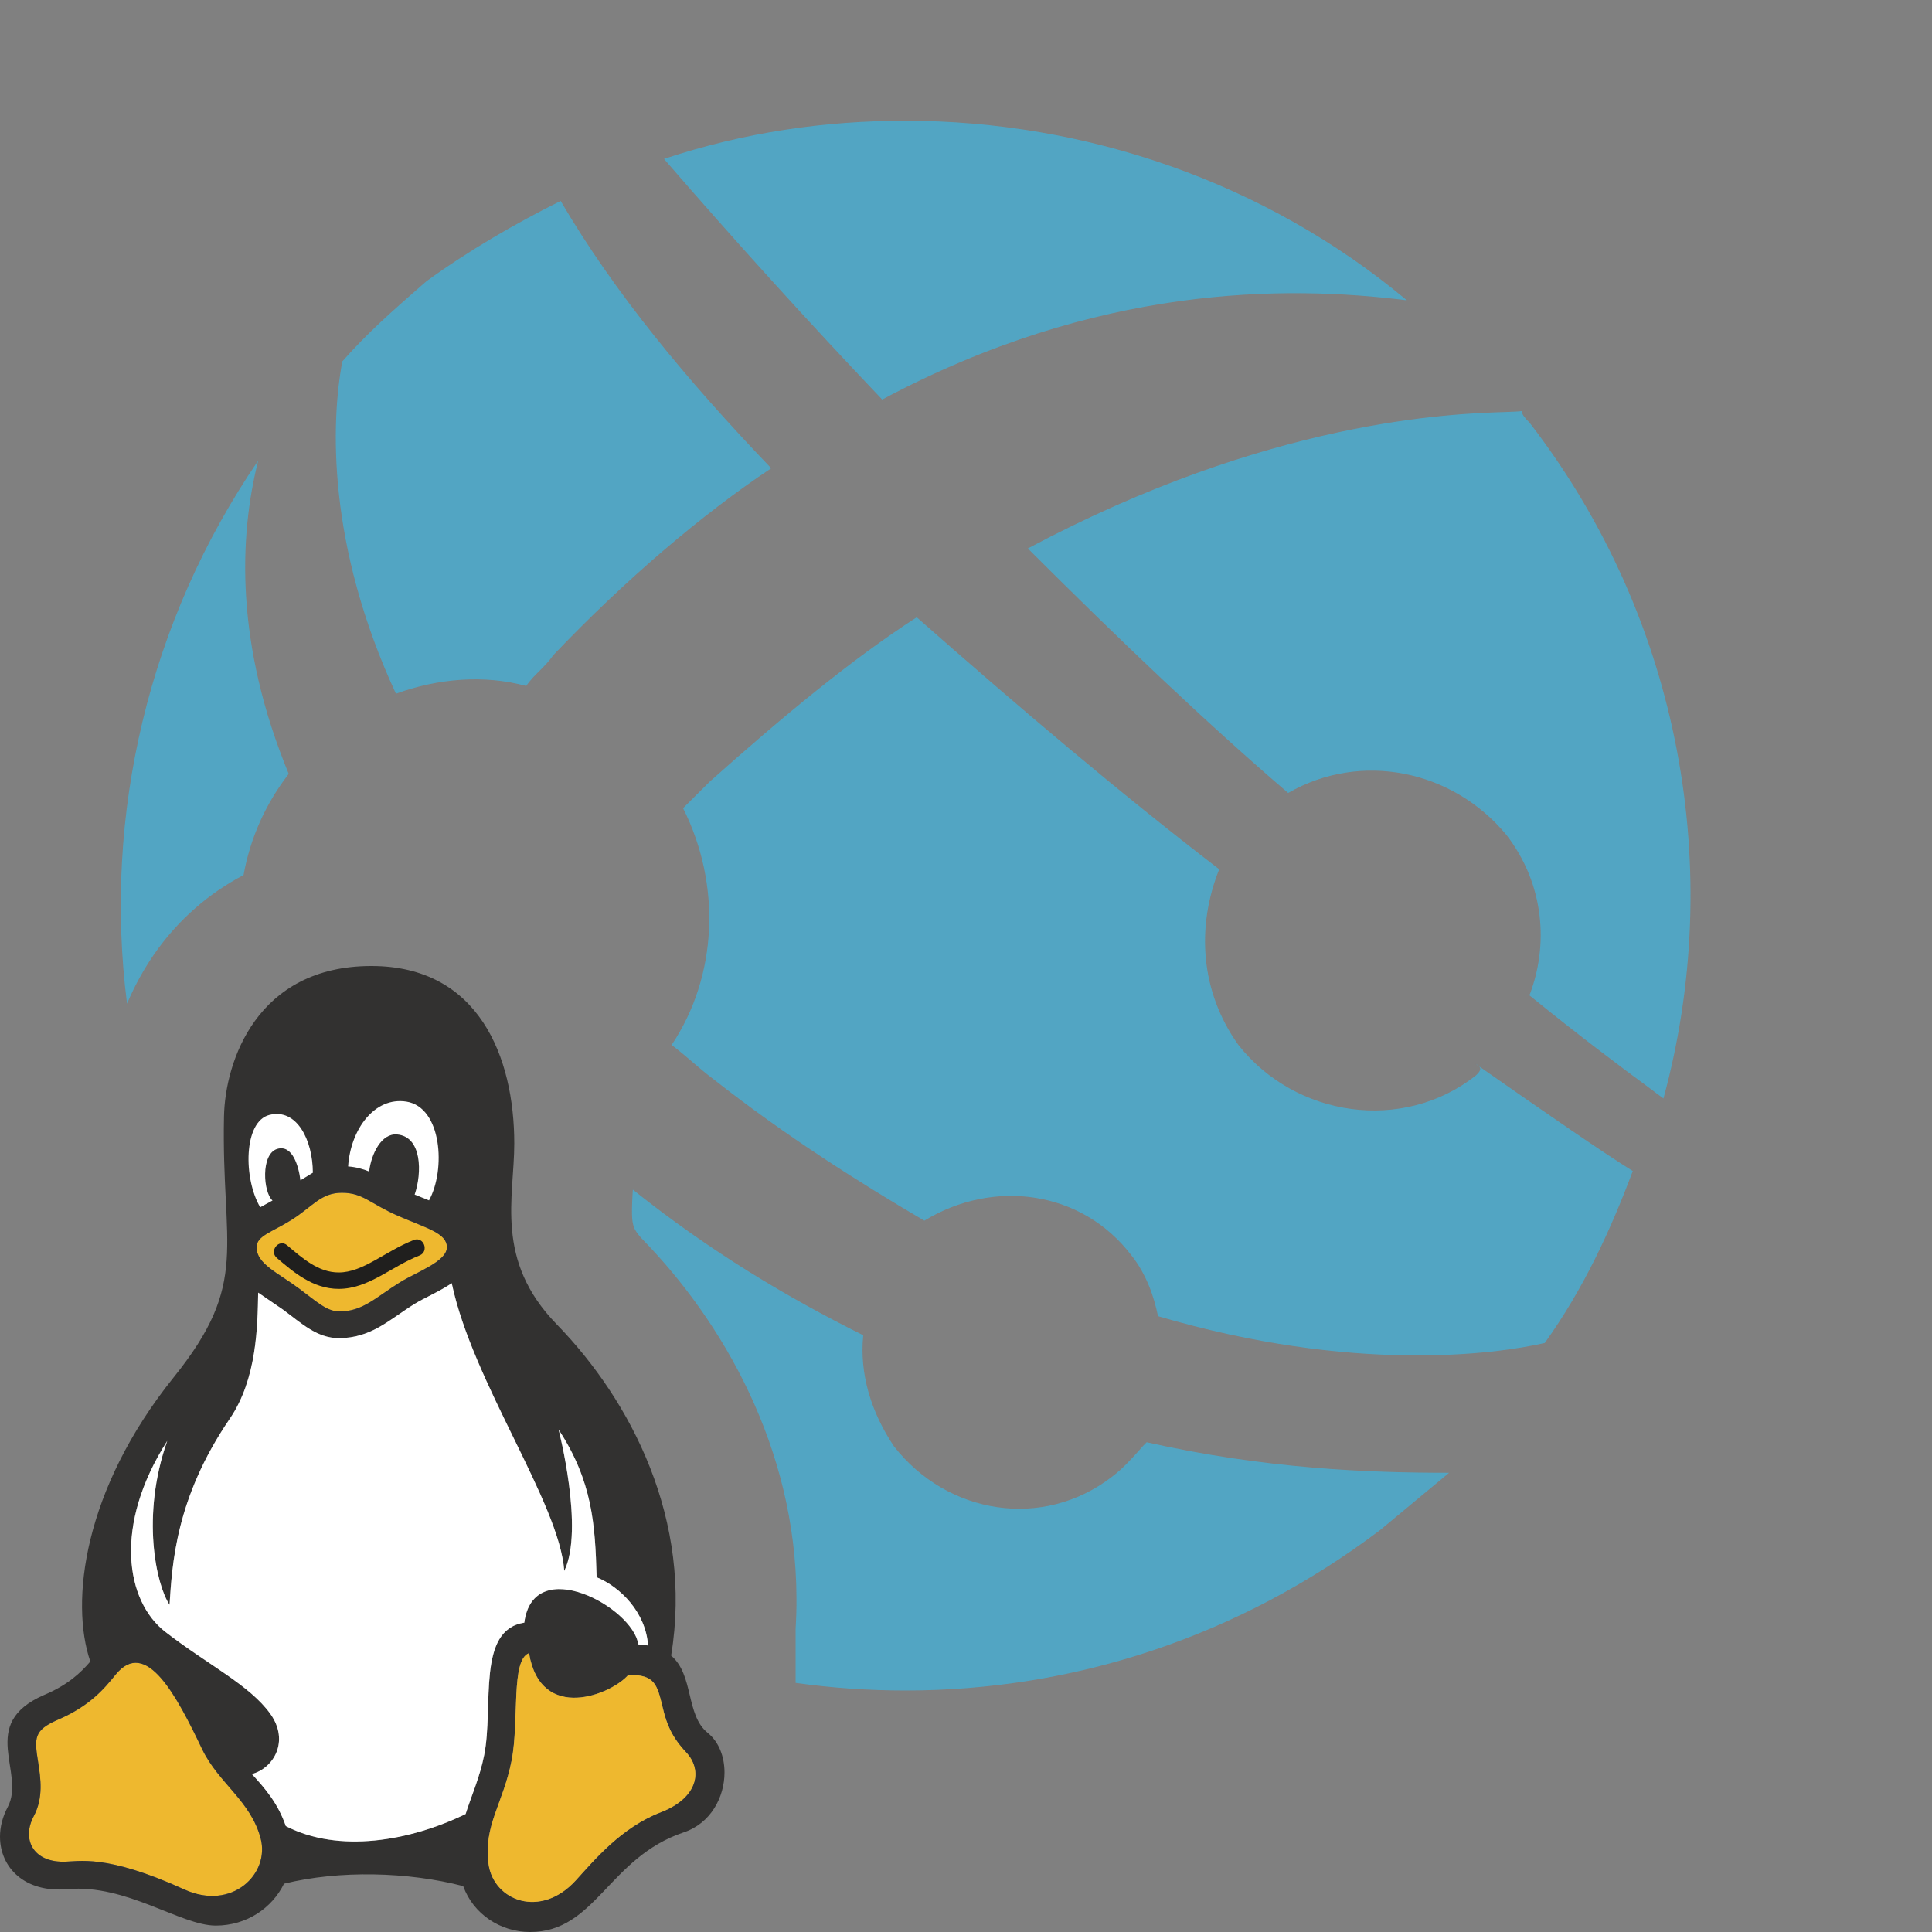 <!--
  - Copyright 2018-2024 JetBrains s.r.o. and contributors. Use of this source code is governed by the MIT license.
  -->

<svg width="16" height="16" viewBox="0 0 16 16" fill="none" xmlns="http://www.w3.org/2000/svg">
<rect x="0" y="0" width="16" height="16" fill="#808080" stroke="none"/>
<path fill-rule="evenodd" clip-rule="evenodd" d="M11.651 2.487C10.636 2.36 9.082 2.36 7.306 3.309C6.704 2.676 6.101 2.012 5.499 1.316C6.165 1.095 6.831 1 7.497 1C8.987 1 10.478 1.506 11.651 2.487ZM4.358 5.681C4.009 5.586 3.628 5.618 3.279 5.745C2.708 4.511 2.74 3.499 2.835 2.993C3.044 2.755 3.253 2.573 3.488 2.367L3.488 2.367L3.488 2.367L3.533 2.328C3.882 2.075 4.262 1.854 4.643 1.664C5.087 2.423 5.69 3.151 6.387 3.878C5.816 4.258 5.182 4.796 4.58 5.428C4.548 5.476 4.508 5.515 4.469 5.555C4.429 5.594 4.389 5.634 4.358 5.681ZM2.017 7.247C2.07 6.95 2.195 6.662 2.391 6.409C1.947 5.333 1.979 4.448 2.138 3.815C1.231 5.142 0.853 6.75 1.052 8.312C1.116 8.161 1.198 8.01 1.303 7.865C1.486 7.614 1.725 7.4 2.017 7.247ZM6.589 13.937V13.488C6.594 13.402 6.597 13.317 6.596 13.234C6.593 11.985 5.978 10.94 5.327 10.27C5.275 10.217 5.258 10.183 5.253 10.17C5.247 10.156 5.24 10.136 5.236 10.096C5.232 10.049 5.233 9.988 5.239 9.881L5.241 9.852C5.243 9.854 5.244 9.855 5.246 9.856C5.88 10.362 6.514 10.742 7.149 11.058C7.117 11.375 7.212 11.691 7.402 11.976C7.846 12.545 8.639 12.671 9.21 12.229C9.3 12.161 9.374 12.078 9.432 12.013L9.432 12.013L9.432 12.013C9.456 11.986 9.477 11.962 9.496 11.944C10.479 12.165 11.335 12.197 12.001 12.197L11.43 12.671C10.257 13.557 8.893 14 7.498 14C7.194 14 6.89 13.979 6.589 13.937ZM10.668 6.567C10.002 5.997 9.273 5.302 8.512 4.542C10.517 3.474 12.023 3.426 12.472 3.412C12.542 3.409 12.586 3.408 12.603 3.404C12.603 3.435 12.634 3.467 12.666 3.499C13.935 5.143 14.284 7.231 13.776 9.097C13.736 9.068 13.694 9.036 13.65 9.003C13.409 8.825 13.094 8.59 12.666 8.243C12.825 7.832 12.793 7.326 12.476 6.915C12.032 6.377 11.271 6.219 10.668 6.567ZM12.222 8.907C11.62 9.382 10.732 9.255 10.256 8.654C9.939 8.211 9.907 7.674 10.097 7.199C9.273 6.567 8.417 5.839 7.592 5.112C7.053 5.46 6.482 5.934 5.879 6.472L5.657 6.693C5.975 7.326 5.943 8.085 5.562 8.654C5.626 8.702 5.681 8.749 5.737 8.797C5.792 8.844 5.848 8.892 5.911 8.939C6.514 9.413 7.116 9.793 7.655 10.109C8.226 9.761 8.956 9.856 9.368 10.394C9.495 10.552 9.558 10.742 9.59 10.9C11.207 11.375 12.381 11.216 12.793 11.122C13.11 10.679 13.332 10.204 13.522 9.698C13.269 9.54 12.856 9.255 12.222 8.812C12.286 8.844 12.254 8.876 12.222 8.907Z" fill="#40B6E0" fill-opacity="0.7"/>
<path d="M2.478 10.672C2.617 10.775 2.705 10.861 2.811 10.861C3.006 10.861 3.111 10.744 3.315 10.618C3.454 10.532 3.701 10.447 3.701 10.329C3.701 10.213 3.537 10.173 3.301 10.071C3.061 9.967 3.008 9.878 2.831 9.878C2.658 9.878 2.59 9.991 2.415 10.102C2.251 10.205 2.125 10.234 2.125 10.329C2.123 10.466 2.302 10.541 2.478 10.672Z" fill="#EEB82F"/>
<path d="M0.525 15.418C0.65 15.418 0.873 15.35 1.527 15.648C1.922 15.828 2.235 15.518 2.159 15.227C2.077 14.913 1.81 14.769 1.674 14.486C1.465 14.048 1.21 13.557 0.957 13.869C0.867 13.98 0.747 14.128 0.475 14.244C0.279 14.33 0.284 14.395 0.316 14.594L0.316 14.596C0.336 14.726 0.361 14.888 0.279 15.042C0.182 15.225 0.266 15.418 0.525 15.418Z" fill="#EEB82F"/>
<path d="M5.86 14.35C5.677 14.201 5.748 13.873 5.558 13.711C5.742 12.589 5.226 11.6 4.61 10.967C4.093 10.435 4.259 9.918 4.259 9.47C4.259 8.755 3.966 8 3.076 8C2.125 8 1.864 8.793 1.855 9.246C1.832 10.333 2.075 10.616 1.438 11.407C0.69 12.338 0.579 13.267 0.748 13.76C0.669 13.852 0.563 13.954 0.363 14.038C-0.187 14.278 0.216 14.68 0.064 14.965C0.021 15.046 0 15.13 0 15.211C0 15.461 0.199 15.678 0.56 15.645C1.047 15.602 1.496 15.947 1.787 15.947C2.043 15.947 2.254 15.801 2.352 15.6C2.811 15.487 3.378 15.501 3.836 15.62C3.919 15.85 4.142 16 4.39 16C4.934 16 5.039 15.384 5.662 15.175C5.887 15.1 6 14.882 6 14.679C6 14.549 5.954 14.425 5.86 14.35ZM2.811 10.861C2.705 10.861 2.617 10.775 2.478 10.672C2.302 10.541 2.123 10.466 2.125 10.329C2.125 10.234 2.251 10.205 2.415 10.102C2.59 9.991 2.658 9.878 2.831 9.878C3.008 9.878 3.061 9.967 3.301 10.071C3.537 10.173 3.701 10.213 3.701 10.329C3.701 10.447 3.454 10.532 3.315 10.618C3.111 10.744 3.006 10.861 2.811 10.861ZM1.527 15.648C0.873 15.35 0.65 15.418 0.525 15.418C0.266 15.418 0.182 15.225 0.279 15.042C0.362 14.887 0.336 14.725 0.316 14.594C0.284 14.395 0.279 14.33 0.475 14.244C0.747 14.128 0.867 13.98 0.957 13.869C1.21 13.557 1.465 14.048 1.674 14.486C1.81 14.769 2.077 14.913 2.159 15.227C2.235 15.518 1.922 15.828 1.527 15.648ZM3.856 15.023C3.395 15.247 2.807 15.35 2.367 15.123C2.302 14.935 2.198 14.814 2.086 14.692C2.266 14.644 2.399 14.42 2.24 14.195C2.069 13.955 1.721 13.787 1.37 13.515C1.041 13.261 0.937 12.634 1.385 11.933C1.166 12.554 1.294 13.126 1.404 13.29C1.426 12.96 1.452 12.41 1.902 11.751C2.129 11.419 2.133 10.979 2.138 10.705L2.344 10.846C2.496 10.958 2.624 11.082 2.806 11.082C3.076 11.082 3.226 10.927 3.434 10.798C3.515 10.748 3.638 10.697 3.741 10.627C3.915 11.452 4.633 12.445 4.673 13.01C4.84 12.666 4.626 11.839 4.626 11.839C4.906 12.267 4.929 12.624 4.941 13.062C5.137 13.142 5.348 13.352 5.367 13.627L5.286 13.618C5.244 13.312 4.417 12.862 4.342 13.438C3.946 13.499 4.09 14.127 4.01 14.534C3.973 14.721 3.905 14.868 3.856 15.023ZM5.471 15.009C5.143 15.136 4.921 15.405 4.769 15.572C4.476 15.894 4.088 15.74 4.046 15.438C4.003 15.116 4.166 14.941 4.237 14.58C4.301 14.251 4.229 13.745 4.381 13.691C4.479 14.275 5.069 14.03 5.204 13.87C5.423 13.87 5.441 13.944 5.49 14.149C5.521 14.278 5.563 14.386 5.683 14.513C5.822 14.662 5.78 14.89 5.471 15.009Z" fill="#323130"/>
<path d="M4.769 15.572C4.921 15.405 5.143 15.136 5.471 15.009C5.78 14.89 5.822 14.662 5.683 14.513C5.563 14.386 5.521 14.278 5.49 14.149C5.441 13.944 5.423 13.87 5.204 13.87C5.069 14.03 4.479 14.275 4.381 13.691C4.229 13.745 4.301 14.251 4.237 14.58C4.166 14.941 4.003 15.116 4.046 15.438C4.088 15.74 4.476 15.894 4.769 15.572Z" fill="#EEB82F"/>
<path d="M2.367 15.123C2.807 15.35 3.395 15.247 3.856 15.023C3.905 14.868 3.973 14.721 4.01 14.534C4.09 14.127 3.946 13.499 4.342 13.438C4.417 12.862 5.244 13.312 5.286 13.618L5.367 13.627C5.348 13.352 5.137 13.142 4.941 13.062C4.929 12.624 4.906 12.267 4.626 11.839C4.626 11.839 4.84 12.666 4.673 13.01C4.633 12.445 3.915 11.452 3.741 10.627C3.638 10.697 3.515 10.748 3.434 10.798C3.226 10.927 3.076 11.082 2.806 11.082C2.624 11.082 2.496 10.958 2.344 10.846L2.138 10.705C2.133 10.979 2.129 11.419 1.902 11.751C1.452 12.41 1.426 12.96 1.404 13.29C1.294 13.126 1.166 12.554 1.385 11.933C0.937 12.634 1.041 13.261 1.37 13.515C1.721 13.787 2.069 13.955 2.24 14.195C2.399 14.42 2.266 14.644 2.086 14.692C2.198 14.814 2.302 14.935 2.367 15.123Z" fill="white"/>
<path d="M2.293 10.418C2.425 10.53 2.588 10.674 2.805 10.674C3.052 10.674 3.24 10.489 3.475 10.397C3.556 10.364 3.509 10.237 3.427 10.269C3.185 10.365 3.007 10.538 2.805 10.538C2.637 10.538 2.507 10.422 2.378 10.313C2.31 10.255 2.226 10.361 2.293 10.418Z" fill="#201F1E"/>
<path d="M3.553 9.941C3.693 9.687 3.66 9.17 3.366 9.123C3.102 9.081 2.903 9.352 2.883 9.66C2.95 9.665 3.006 9.681 3.057 9.702C3.075 9.555 3.159 9.383 3.289 9.395C3.495 9.414 3.496 9.712 3.434 9.893L3.553 9.941Z" fill="white"/>
<path d="M2.591 9.712C2.59 9.439 2.457 9.177 2.232 9.233C2.015 9.287 2.015 9.763 2.155 9.998L2.257 9.942C2.18 9.876 2.158 9.558 2.295 9.515C2.423 9.476 2.474 9.661 2.488 9.775L2.591 9.712Z" fill="white"/>
</svg>
